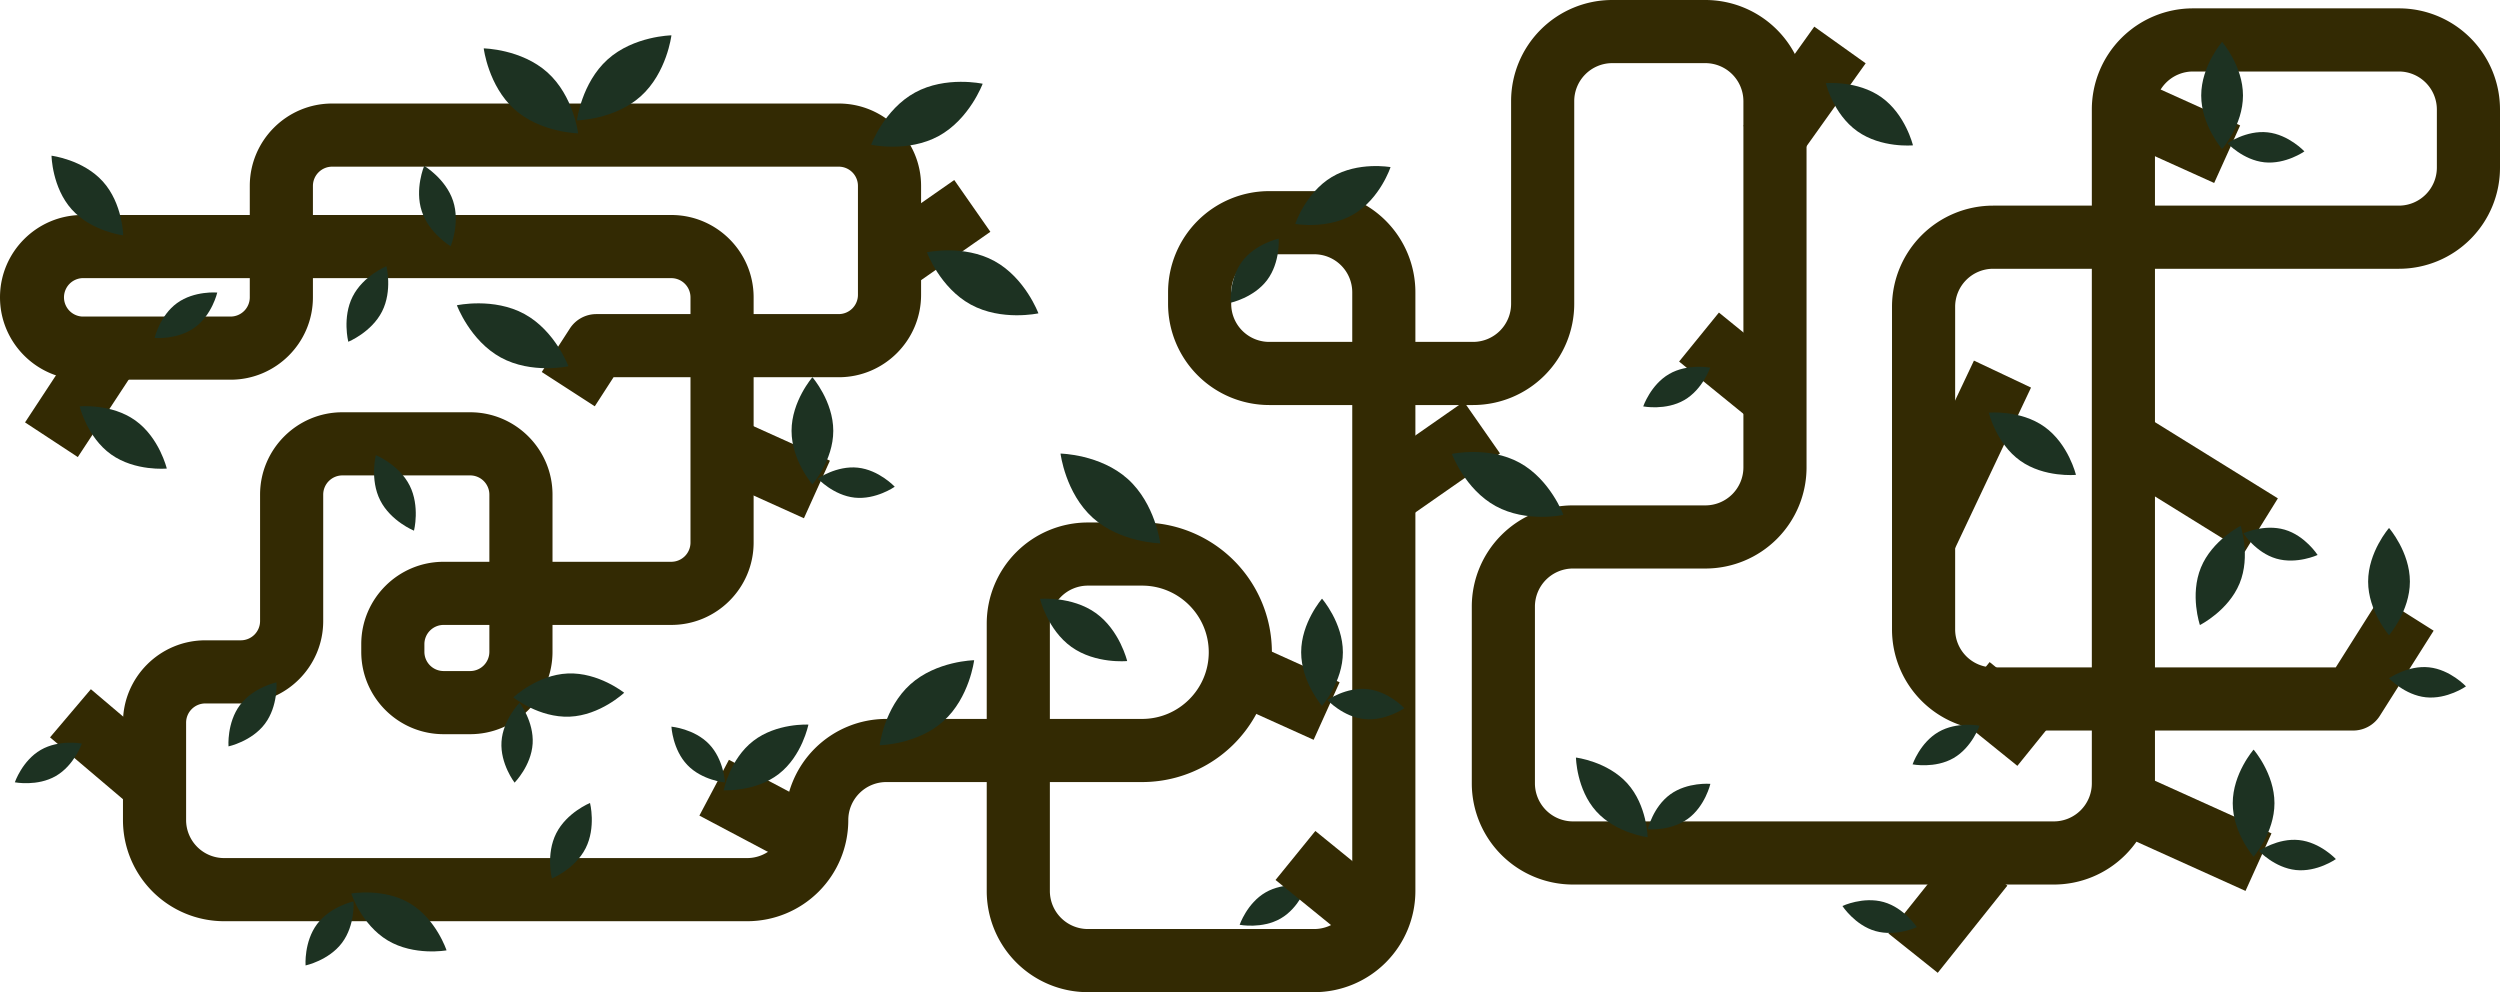 <svg xmlns="http://www.w3.org/2000/svg" viewBox="0 0 5979.1 2372.9"><g id="Livello_2" data-name="Livello 2"><g id="Livello_1-2" data-name="Livello 1"><path d="M3143.2,2372.9H2601.8a241.9,241.9,0,0,1-241.9-242V1870.4H2119.7a91,91,0,0,0-90.9,90.9,241.7,241.7,0,0,1-241.9,241.9H536a241.9,241.9,0,0,1-241.9-241.9v-233c0-108.6,88.4-196.9,197-196.9H576a46.1,46.1,0,0,0,46-46V1183c0-108.6,88.3-197,196.9-197h305.5c108.6,0,197,88.4,197,197v160.6h284.1a46,46,0,0,0,45.9-46V902.2h-184l-44.9,69.5-126.8-82,67.2-104a75.5,75.5,0,0,1,63.4-34.5h225.1V711.1a46,46,0,0,0-45.9-45.9H748.4v45.9c0,108.6-88.3,197-196.9,197H196.9C88.4,908.1,0,819.7,0,711.1S88.4,514.2,196.9,514.2H597.4V444.6c0-108.6,88.4-197,197-197H2006c108.6,0,196.9,88.4,196.9,197V705.2c0,108.6-88.3,197-196.9,197H1802.4v395.4c0,108.6-88.3,197-196.9,197H1321.4V1559c0,108.6-88.4,196.9-197,196.9h-63.5c-108.5,0-196.9-88.3-196.9-196.9v-18.5c0-108.6,88.4-196.9,196.9-196.9h109.5V1183a46,46,0,0,0-46-46H818.9a46,46,0,0,0-45.9,46v302.4c0,108.6-88.4,197-197,197H491.1a46,46,0,0,0-46,45.9v233a91,91,0,0,0,90.9,90.9H1786.9a91,91,0,0,0,90.9-90.9,241.9,241.9,0,0,1,241.9-241.9h240.2V1491.5a241.9,241.9,0,0,1,241.9-241.9h129.7a310.4,310.4,0,1,1,0,620.8H2510.9v260.5a91,91,0,0,0,90.9,91h541.4a91.1,91.1,0,0,0,90.9-91V968.7H3035.5a242.1,242.1,0,0,1-241.9-241.9V699a241.9,241.9,0,0,1,241.9-241.9h107.7A241.9,241.9,0,0,1,3385.1,699V817.7h138a91,91,0,0,0,90.9-90.9V241.9A241.9,241.9,0,0,1,3855.9,0h222.7a242.1,242.1,0,0,1,242,241.9v875.9a241.9,241.9,0,0,1-242,241.9H3762a91.1,91.1,0,0,0-91,91v422.9a91.1,91.1,0,0,0,91,90.9H4912a91,91,0,0,0,90.9-90.9V1747.2h-236A241.9,241.9,0,0,1,4525,1505.3V733.7a241.9,241.9,0,0,1,241.9-241.9h236V261.9A241.9,241.9,0,0,1,5244.8,20h492.4a241.7,241.7,0,0,1,241.9,241.9v139a241.7,241.7,0,0,1-241.9,241.9H5153.9v953.4h432.4l106.4-168.5,127.7,80.7L5691.7,1712a75.4,75.4,0,0,1-63.8,35.2h-474v126.4A241.9,241.9,0,0,1,4912,2115.5H3762a242.1,242.1,0,0,1-242-241.9V1450.7a242.1,242.1,0,0,1,242-242h316.6a91,91,0,0,0,91-90.9V241.9a91.1,91.1,0,0,0-91-90.9H3855.9a91,91,0,0,0-90.9,90.9V726.8a242.1,242.1,0,0,1-241.9,241.9h-138V2130.9a242.1,242.1,0,0,1-241.9,242Zm-632.3-653.5h220.6c87.9,0,159.4-71.5,159.4-159.4s-71.5-159.4-159.4-159.4H2601.8a91,91,0,0,0-90.9,90.9Zm-1450-224.8a46,46,0,0,0-45.9,45.9V1559a46,46,0,0,0,45.9,45.9h63.5a46,46,0,0,0,46-45.9v-64.4Zm3706-851.8a91,91,0,0,0-90.9,90.9v771.6a91,91,0,0,0,90.9,90.9h236V642.8ZM3035.5,608.1a91,91,0,0,0-90.9,90.9v27.8a91,91,0,0,0,90.9,90.9h198.6V699a91,91,0,0,0-90.9-90.9ZM196.9,665.2a46,46,0,0,0,0,91.9H551.5a46,46,0,0,0,45.9-46V665.2Zm1605.5,86H2006a46,46,0,0,0,45.9-46V444.6a46,46,0,0,0-45.9-46H794.4a46.1,46.1,0,0,0-46,46v69.6h857.1c108.6,0,196.9,88.3,196.9,196.9ZM5153.9,491.8h583.3a91,91,0,0,0,90.9-90.9v-139a91,91,0,0,0-90.9-90.9H5244.8a91,91,0,0,0-90.9,90.9Z" style="fill:#332a03"/><rect x="2084.8" y="491.8" width="264.1" height="151" transform="translate(74.4 1371.1) rotate(-34.9)" style="fill:#332a03"/><rect x="1764.6" y="994.6" width="151" height="248.38" transform="translate(63.7 2336.2) rotate(-65.7)" style="fill:#332a03"/><rect x="5177.7" y="1833" width="151" height="322.31" transform="translate(1275.4 5962.8) rotate(-65.7)" style="fill:#332a03"/><rect x="3303.6" y="1021.4" width="264.1" height="151" transform="translate(-9.4 2164.1) rotate(-34.9)" style="fill:#332a03"/><rect x="2983.4" y="1524.2" width="151" height="248.38" transform="translate(298.5 3759) rotate(-65.7)" style="fill:#332a03"/><rect x="5136.1" y="192.6" width="151" height="248.38" transform="translate(2780 4937.2) rotate(-65.7)" style="fill:#332a03"/><rect x="1742.7" y="1819.4" width="151" height="248.38" transform="translate(-750.7 2639.4) rotate(-62.1)" style="fill:#332a03"/><rect x="5164.5" y="956.4" width="151" height="389.08" transform="translate(1503.3 5000.5) rotate(-58.2)" style="fill:#332a03"/><rect x="71.3" y="879.8" width="229.8" height="151" transform="translate(-714.6 586.8) rotate(-56.7)" style="fill:#332a03"/><rect x="191.9" y="1659.5" width="151" height="258.1" transform="translate(-1270.1 836.5) rotate(-49.7)" style="fill:#332a03"/><rect x="4472.9" y="1022.4" width="446" height="151" transform="translate(1694.5 4872.6) rotate(-64.7)" style="fill:#332a03"/><rect x="4712.5" y="1624.1" width="151" height="207.05" transform="matrix(0.63, -0.78, 0.78, 0.63, 427.66, 4353.79)" style="fill:#332a03"/><rect x="4524" y="2097.4" width="266.8" height="151" transform="translate(54.8 4459.5) rotate(-51.4)" style="fill:#332a03"/><rect x="4170.8" y="151.5" width="291.8" height="151" transform="translate(1624.3 3608.8) rotate(-54.5)" style="fill:#332a03"/><rect x="4068.3" y="767.9" width="151" height="207.05" transform="translate(854.1 3537.6) rotate(-50.9)" style="fill:#332a03"/><path d="M1359.5,876s-88.2,19.3-161.8-21-105-124.9-105-124.9,88.2-19.3,161.8,21S1359.5,876,1359.5,876Z" style="fill:#1d3222"/><path d="M190.5,971.9s17.7,73.9,75.2,114.9,133.2,33.8,133.2,33.8-17.7-73.9-75.2-115S190.5,971.9,190.5,971.9Z" style="fill:#1d3222"/><path d="M2487.4,1432.3s17.7,73.9,75.2,115,133.2,33.7,133.2,33.7-17.7-73.9-75.2-114.9S2487.4,1432.3,2487.4,1432.3Z" style="fill:#1d3222"/><path d="M2483.5,749.4s-88.1,19.3-161.8-21-104.9-125-104.9-125,88.2-19.3,161.8,21.1S2483.5,749.4,2483.5,749.4Z" style="fill:#1d3222"/><path d="M2083.4,346.2s88.2,19.3,161.8-21,105-124.9,105-124.9-88.2-19.3-161.8,21S2083.4,346.2,2083.4,346.2Z" style="fill:#1d3222"/><path d="M1379.8,287.9s90.2-1.5,152.7-57.7,73.3-145.7,73.3-145.7-90.2,1.5-152.6,57.7S1379.8,287.9,1379.8,287.9Z" style="fill:#1d3222"/><path d="M2103.8,1782.4s90.2-1.5,152.6-57.7,73.4-145.7,73.4-145.7-90.2,1.5-152.6,57.7S2103.8,1782.4,2103.8,1782.4Z" style="fill:#1d3222"/><path d="M1382.7,318.9s-90.1-1.5-152.5-57.6-73.3-145.6-73.3-145.6,90.1,1.5,152.5,57.6S1382.7,318.9,1382.7,318.9Z" style="fill:#1d3222"/><path d="M2774.9,1299.5s-95.2-1.6-161.1-60.9-77.4-153.8-77.4-153.8,95.2,1.6,161,60.9S2774.9,1299.5,2774.9,1299.5Z" style="fill:#1d3222"/><path d="M1242.7,1680.7s-39.9,40.4-43.3,93.2,31.3,97.9,31.3,97.9,39.9-40.4,43.2-93.2S1242.7,1680.7,1242.7,1680.7Z" style="fill:#1d3222"/><path d="M1227.7,1668s57.2-54.2,130.4-57.3,134.7,46.1,134.7,46.1-57.1,54.1-130.3,57.2S1227.7,1668,1227.7,1668Z" style="fill:#1d3222"/><path d="M845.6,2155.8s-55.5,11.9-87.2,54.2-27.6,99-27.6,99,55.6-11.9,87.3-54.3S845.6,2155.8,845.6,2155.8Z" style="fill:#1d3222"/><path d="M661.3,1631.9s-55.6,11.9-87.3,54.2-27.5,99-27.5,99,55.5-11.9,87.2-54.2S661.3,1631.9,661.3,1631.9Z" style="fill:#1d3222"/><path d="M840.1,2137s77.5-14,140.4,23.6,87.5,112.3,87.5,112.3-77.5,14-140.5-23.6S840.1,2137,840.1,2137Z" style="fill:#1d3222"/><path d="M3058.2,570.7s-55.5,12-87.3,54.3-27.5,99-27.5,99,55.5-12,87.2-54.3S3058.2,570.7,3058.2,570.7Z" style="fill:#1d3222"/><path d="M3097.8,535.6s77.5,14,140.4-23.6,87.5-112.3,87.5-112.3-77.5-14-140.4,23.6S3097.8,535.6,3097.8,535.6Z" style="fill:#1d3222"/><path d="M1955.9,1144.6s37.4,40.2,88.2,45.6,95.8-26.1,95.8-26.1-37.5-40.2-88.3-45.6S1955.9,1144.6,1955.9,1144.6Z" style="fill:#1d3222"/><path d="M35.5,1871s53.9,10.5,98.1-15.1,62.1-77.5,62.1-77.5-53.9-10.5-98.2,15.1S35.5,1871,35.5,1871Z" style="fill:#1d3222"/><path d="M1943,1158.5s-49.9-57.3-49.9-128.1S1943,902.2,1943,902.2s49.9,57.4,49.9,128.2S1943,1158.5,1943,1158.5Z" style="fill:#1d3222"/><path d="M5402.6,2035.2s37.4,40.2,88.3,45.6,95.7-26.2,95.7-26.2-37.4-40.2-88.2-45.5S5402.6,2035.2,5402.6,2035.2Z" style="fill:#1d3222"/><path d="M5389.8,2049.1s-49.9-57.4-49.9-128.2,49.9-128.1,49.9-128.1,49.9,57.3,49.9,128.1S5389.8,2049.1,5389.8,2049.1Z" style="fill:#1d3222"/><path d="M833,817.4s-14.8-58.2,10.4-108.1,80.8-72.6,80.8-72.6,14.8,58.2-10.4,108.1S833,817.4,833,817.4Z" style="fill:#1d3222"/><path d="M1319.9,2101.1s-14.8-58.2,10.4-108.1,80.8-72.6,80.8-72.6,14.8,58.2-10.4,108.1S1319.9,2101.1,1319.9,2101.1Z" style="fill:#1d3222"/><path d="M990.1,1269.2s14.8-58.2-10.4-108.1-80.8-72.6-80.8-72.6-14.8,58.2,10.4,108.1S990.1,1269.2,990.1,1269.2Z" style="fill:#1d3222"/><path d="M1014.5,396.7s51.6,30.7,69.1,83.8-5.8,108.4-5.8,108.4-51.7-30.7-69.1-83.8S1014.5,396.7,1014.5,396.7Z" style="fill:#1d3222"/><path d="M3739.1,1231.5s-88.1,19.3-161.8-21-104.9-124.9-104.9-124.9,88.1-19.3,161.8,21S3739.1,1231.5,3739.1,1231.5Z" style="fill:#1d3222"/><path d="M3174.7,1674.3s37.4,40.2,88.2,45.5,95.8-26.1,95.8-26.1-37.5-40.2-88.3-45.6S3174.7,1674.3,3174.7,1674.3Z" style="fill:#1d3222"/><path d="M3161.8,1688.2s-49.9-57.4-49.9-128.2,49.9-128.2,49.9-128.2,49.9,57.4,49.9,128.2S3161.8,1688.2,3161.8,1688.2Z" style="fill:#1d3222"/><path d="M3940.9,1983.4s54.7,4.9,96-25.2,53.7-83.5,53.7-83.5-54.7-4.8-96,25.2S3940.9,1983.4,3940.9,1983.4Z" style="fill:#1d3222"/><path d="M3940.6,2002.3s-75.5-9.2-122.9-61.8-48.6-128.7-48.6-128.7,75.5,9.2,122.9,61.8S3940.6,2002.3,3940.6,2002.3Z" style="fill:#1d3222"/><path d="M5327.3,342.7s37.4,40.1,88.3,45.5,95.7-26.1,95.7-26.1-37.4-40.2-88.2-45.6S5327.3,342.7,5327.3,342.7Z" style="fill:#1d3222"/><path d="M5713.7,1622.2s37.4,40.2,88.2,45.5,95.8-26.1,95.8-26.1-37.5-40.2-88.3-45.6S5713.7,1622.2,5713.7,1622.2Z" style="fill:#1d3222"/><path d="M5314.5,356.5s-50-57.3-50-128.1,50-128.2,50-128.2,49.9,57.4,49.9,128.2S5314.5,356.5,5314.5,356.5Z" style="fill:#1d3222"/><path d="M5713.7,1519.1s-50-57.4-50-128.2,50-128.2,50-128.2,49.9,57.4,49.9,128.2S5713.7,1519.1,5713.7,1519.1Z" style="fill:#1d3222"/><path d="M1733.9,1871.4s-54.7-4.9-90-41.8-38.1-91.7-38.1-91.7,54.7,4.9,90.1,41.8S1733.9,1871.4,1733.9,1871.4Z" style="fill:#1d3222"/><path d="M1730.8,1890.1s76,4.3,131.9-39.1,70.7-118,70.7-118-75.9-4.3-131.9,39.1S1730.8,1890.1,1730.8,1890.1Z" style="fill:#1d3222"/><path d="M5365.3,1275.5s49.9-23,98.9-8.7,78.7,60.5,78.7,60.5-49.9,23-98.9,8.7S5365.3,1275.5,5365.3,1275.5Z" style="fill:#1d3222"/><path d="M5358.7,1257.7s-68,34.2-94.9,99.7-2.4,137.5-2.4,137.5,68-34.1,94.9-99.6S5358.7,1257.7,5358.7,1257.7Z" style="fill:#1d3222"/><path d="M369.8,808.3s54.7,4.9,96.1-25.1,53.7-83.5,53.7-83.5-54.7-4.9-96.1,25.1S369.8,808.3,369.8,808.3Z" style="fill:#1d3222"/><path d="M294.7,562.9s-75.5-9.2-122.9-61.8-48.6-128.7-48.6-128.7,75.5,9.2,122.9,61.8S294.7,562.9,294.7,562.9Z" style="fill:#1d3222"/><path d="M4756.5,987s17.7,73.9,75.2,114.9,133.2,33.8,133.2,33.8-17.7-73.9-75.3-115S4756.5,987,4756.5,987Z" style="fill:#1d3222"/><path d="M4574.2,1828.1s53.9,10.5,98.1-15.1,62-77.5,62-77.5-53.9-10.5-98.1,15.1S4574.2,1828.1,4574.2,1828.1Z" style="fill:#1d3222"/><path d="M4406.4,2166.8s49.7-23.3,98.8-9.4,79.2,60,79.2,60-49.7,23.3-98.9,9.4S4406.4,2166.8,4406.4,2166.8Z" style="fill:#1d3222"/><path d="M4366.7,198.9s17.6,73.9,75.2,114.9,133.2,33.8,133.2,33.8-17.7-73.9-75.3-114.9S4366.7,198.9,4366.7,198.9Z" style="fill:#1d3222"/><path d="M3930,972s53.9,10.4,98.1-15.1,62-77.6,62-77.6-53.9-10.4-98.1,15.2S3930,972,3930,972Z" style="fill:#1d3222"/><path d="M2964.8,2211.8s53.9,10.4,98.1-15.1,62.1-77.6,62.1-77.6-53.9-10.4-98.2,15.2S2964.8,2211.8,2964.8,2211.8Z" style="fill:#1d3222"/><rect x="3103.1" y="2007.7" width="151" height="207.05" transform="translate(-464.5 3246.5) rotate(-50.9)" style="fill:#332a03"/></g></g></svg>